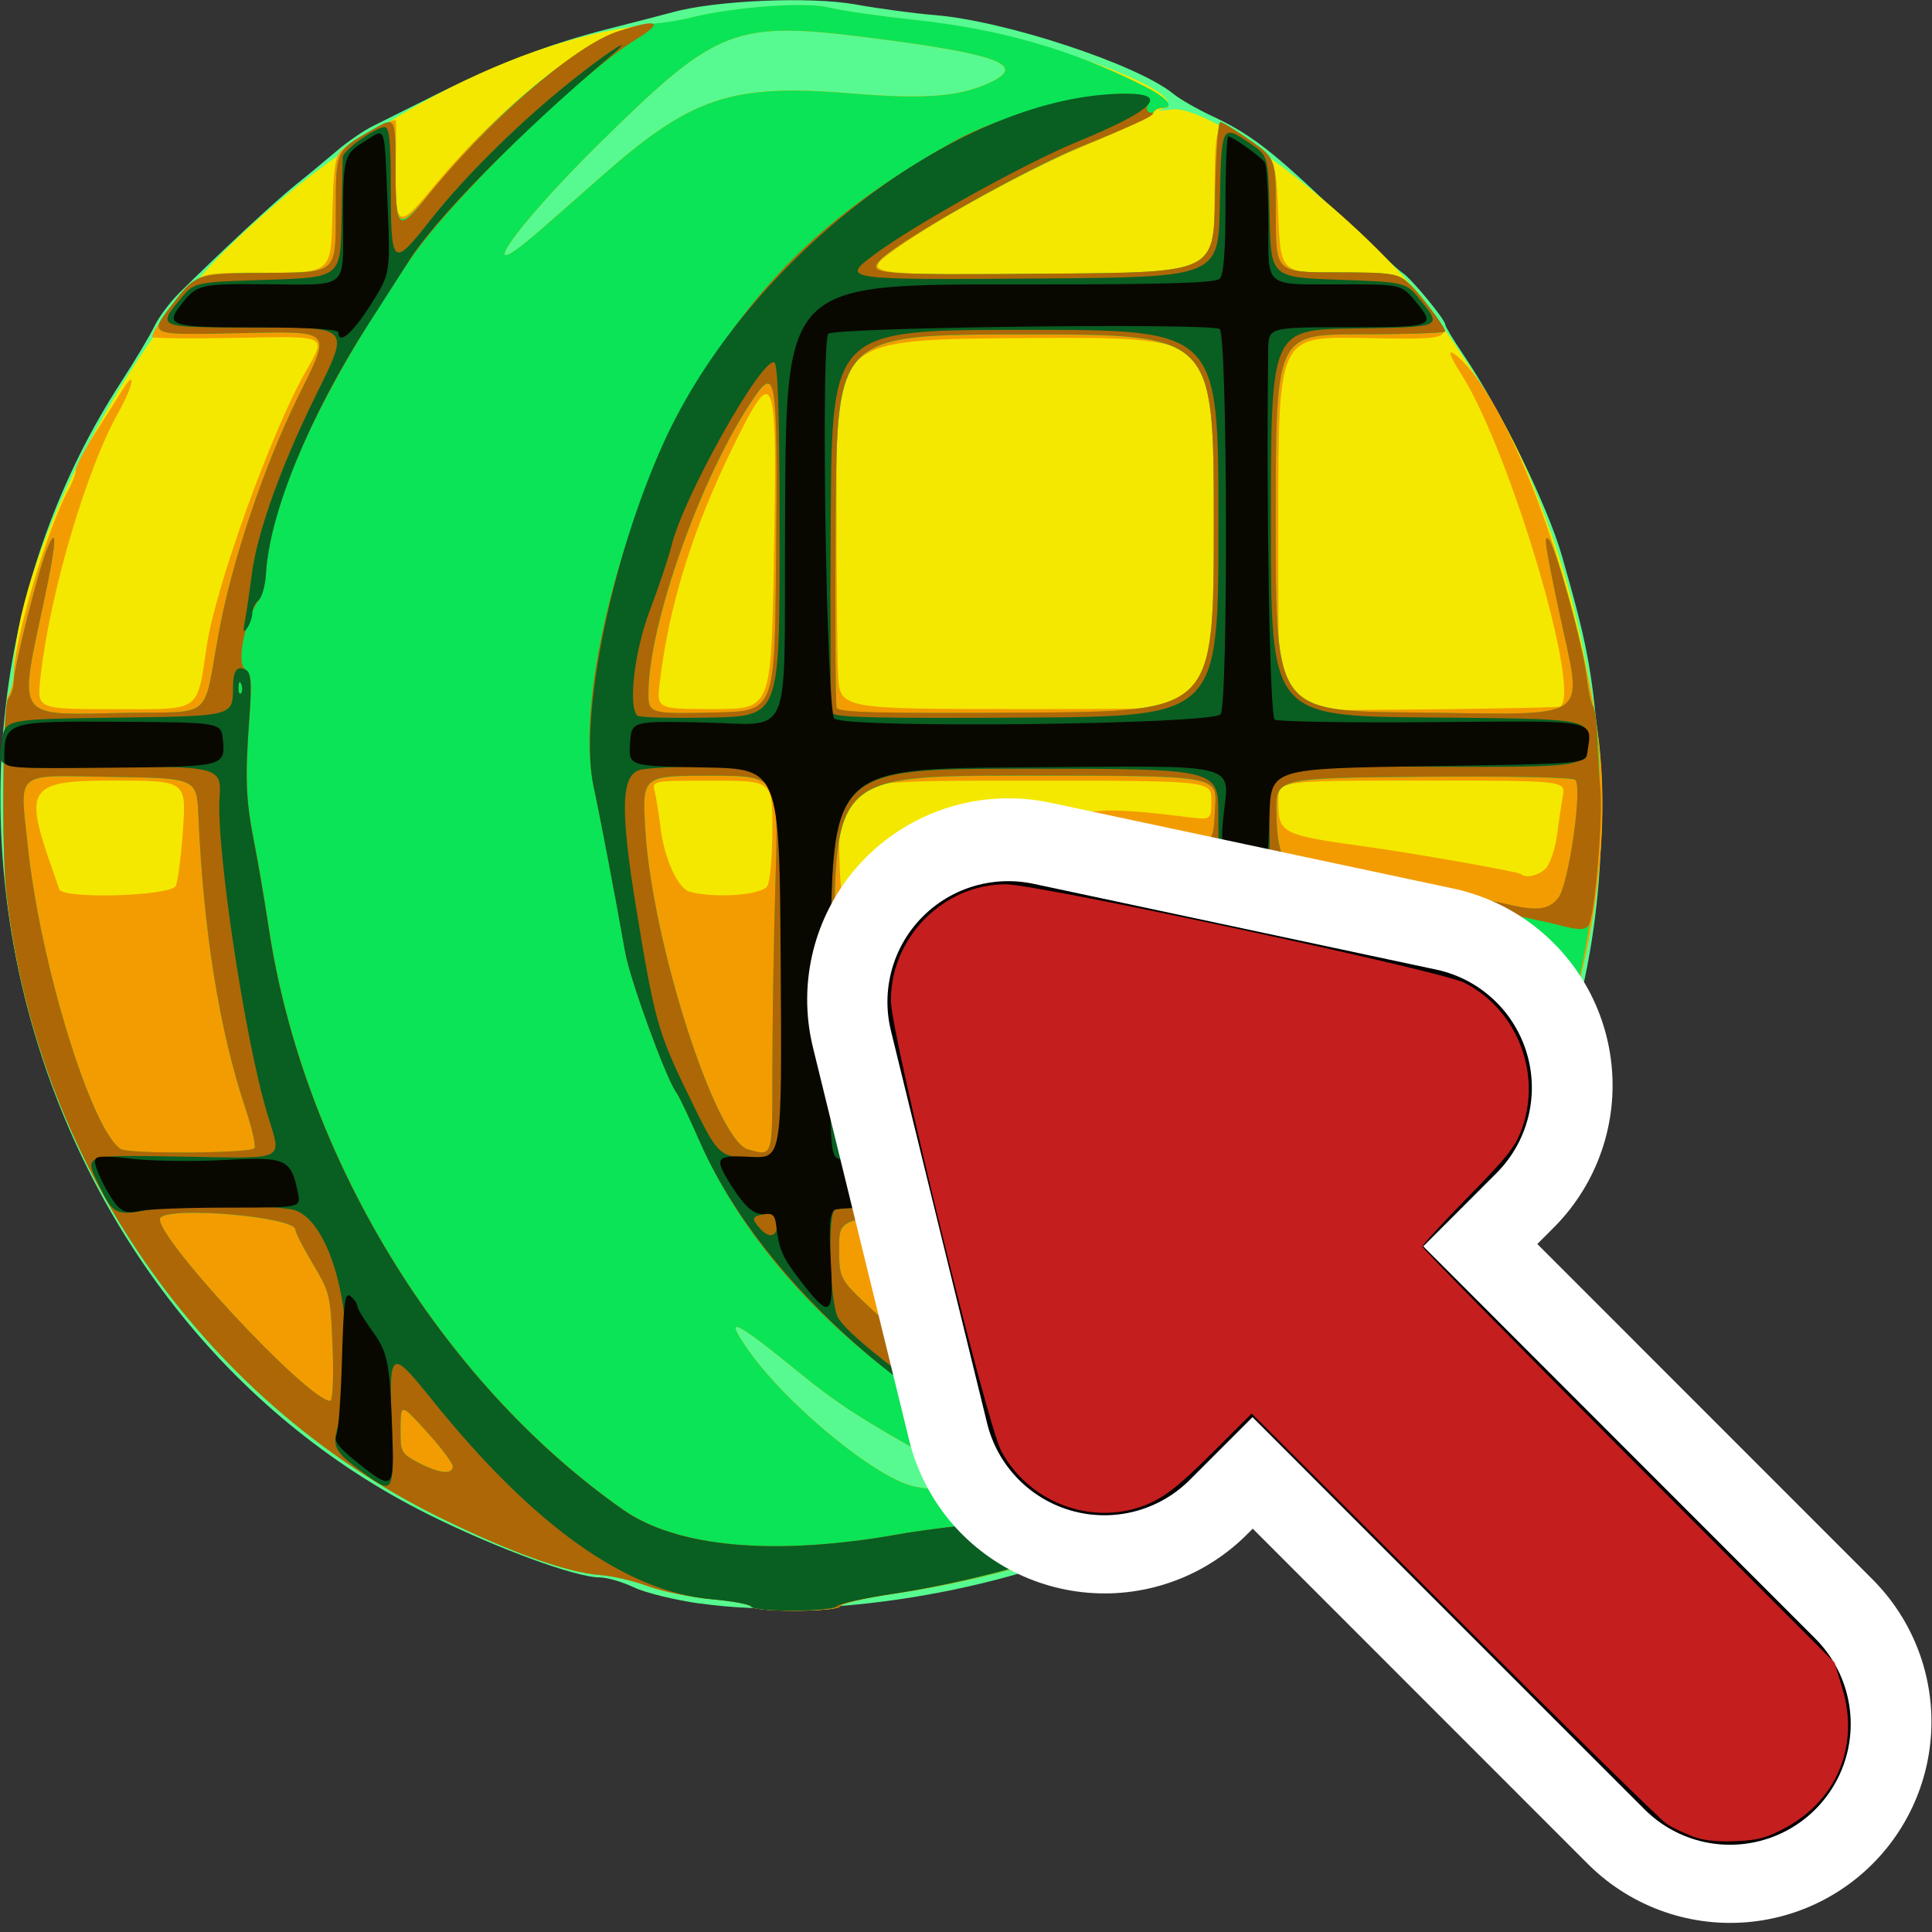 <?xml version="1.0" encoding="UTF-8" standalone="no"?>
<!-- Created with Inkscape (http://www.inkscape.org/) -->

<svg
   xmlns:dc="http://purl.org/dc/elements/1.1/"
   xmlns:cc="http://creativecommons.org/ns#"
   xmlns:rdf="http://www.w3.org/1999/02/22-rdf-syntax-ns#"
   xmlns:svg="http://www.w3.org/2000/svg"
   xmlns="http://www.w3.org/2000/svg"
   xmlns:sodipodi="http://sodipodi.sourceforge.net/DTD/sodipodi-0.dtd"
   xmlns:inkscape="http://www.inkscape.org/namespaces/inkscape"
   width="24"
   height="24"
   id="svg5692"
   version="1.1"
   inkscape:version="0.92.2 (5c3e80d, 2017-08-06)"
   sodipodi:docname="import_components.svg"
   inkscape:export-filename="/media/home1/robert/svn/graphics/trunk/toolbar-icons/32x32/layer-vector.png"
   inkscape:export-xdpi="90"
   inkscape:export-ydpi="90">
  <rect width="100%" height="100%" fill="#333333" stroke="none"/>
  <title
     id="title2829">GIS icon theme 0.2</title>
  <defs
     id="defs5694">
    <inkscape:perspective
       sodipodi:type="inkscape:persp3d"
       inkscape:vp_x="0 : 16 : 1"
       inkscape:vp_y="0 : 1000 : 0"
       inkscape:vp_z="32 : 16 : 1"
       inkscape:persp3d-origin="16 : 10.666667 : 1"
       id="perspective3486" />
    <inkscape:perspective
       id="perspective3496"
       inkscape:persp3d-origin="0.5 : 0.33333333 : 1"
       inkscape:vp_z="1 : 0.5 : 1"
       inkscape:vp_y="0 : 1000 : 0"
       inkscape:vp_x="0 : 0.5 : 1"
       sodipodi:type="inkscape:persp3d" />
    <inkscape:perspective
       id="perspective3600"
       inkscape:persp3d-origin="0.5 : 0.33333333 : 1"
       inkscape:vp_z="1 : 0.5 : 1"
       inkscape:vp_y="0 : 1000 : 0"
       inkscape:vp_x="0 : 0.5 : 1"
       sodipodi:type="inkscape:persp3d" />
    <inkscape:perspective
       id="perspective7871"
       inkscape:persp3d-origin="0.5 : 0.33333333 : 1"
       inkscape:vp_z="1 : 0.5 : 1"
       inkscape:vp_y="0 : 1000 : 0"
       inkscape:vp_x="0 : 0.5 : 1"
       sodipodi:type="inkscape:persp3d" />
    <inkscape:perspective
       id="perspective8710"
       inkscape:persp3d-origin="0.5 : 0.33333333 : 1"
       inkscape:vp_z="1 : 0.5 : 1"
       inkscape:vp_y="0 : 1000 : 0"
       inkscape:vp_x="0 : 0.5 : 1"
       sodipodi:type="inkscape:persp3d" />
    <inkscape:perspective
       id="perspective9811"
       inkscape:persp3d-origin="0.5 : 0.33333333 : 1"
       inkscape:vp_z="1 : 0.5 : 1"
       inkscape:vp_y="0 : 1000 : 0"
       inkscape:vp_x="0 : 0.5 : 1"
       sodipodi:type="inkscape:persp3d" />
    <inkscape:perspective
       id="perspective4762"
       inkscape:persp3d-origin="0.5 : 0.33333333 : 1"
       inkscape:vp_z="1 : 0.5 : 1"
       inkscape:vp_y="0 : 1000 : 0"
       inkscape:vp_x="0 : 0.5 : 1"
       sodipodi:type="inkscape:persp3d" />
    <linearGradient
       id="linearGradient2831">
      <stop
         id="stop2833"
         offset="0"
         style="stop-color:#264976;stop-opacity:1;" />
      <stop
         style="stop-color:#3f689d;stop-opacity:1;"
         offset="0.333"
         id="stop2855" />
      <stop
         id="stop2835"
         offset="1"
         style="stop-color:#5689ca;stop-opacity:0;" />
    </linearGradient>
    <linearGradient
       id="linearGradient2380">
      <stop
         id="stop2382"
         offset="0"
         style="stop-color:#8cb0d8;stop-opacity:1;" />
      <stop
         id="stop2384"
         offset="1"
         style="stop-color:#4580bf;stop-opacity:1;" />
    </linearGradient>
    <linearGradient
       id="linearGradient2682">
      <stop
         id="stop2684"
         offset="0"
         style="stop-color:#2b5b95;stop-opacity:1;" />
      <stop
         id="stop2686"
         offset="1"
         style="stop-color:#5c8fce;stop-opacity:0;" />
    </linearGradient>
    <linearGradient
       id="linearGradient2402">
      <stop
         id="stop2404"
         offset="0"
         style="stop-color:#4580bf;stop-opacity:1;" />
      <stop
         id="stop2406"
         offset="1"
         style="stop-color:#376da5;stop-opacity:1;" />
    </linearGradient>
  </defs>
  <sodipodi:namedview
     id="base"
     pagecolor="#ffffff"
     bordercolor="#666666"
     borderopacity="1.0"
     inkscape:pageopacity="0.0"
     inkscape:pageshadow="2"
     inkscape:zoom="22.627417"
     inkscape:cx="2.1832511"
     inkscape:cy="8.0988631"
     inkscape:current-layer="layer2"
     showgrid="false"
     inkscape:grid-bbox="true"
     inkscape:document-units="px"
     borderlayer="false"
     inkscape:window-width="1920"
     inkscape:window-height="1147"
     inkscape:window-x="1432"
     inkscape:window-y="858"
     inkscape:window-maximized="1"
     inkscape:snap-global="false"
     showguides="false"
     inkscape:guide-bbox="true"
     inkscape:snap-object-midpoints="true"
     inkscape:snap-grids="false"
     inkscape:snap-others="false">
    <inkscape:grid
       type="xygrid"
       id="grid5700"
       empspacing="5"
       visible="true"
       enabled="true"
       snapvisiblegridlinesonly="true"
       dotted="true"
       originx="2.5"
       originy="2.5"
       spacingx="1"
       spacingy="1" />
  </sodipodi:namedview>
  <g
     inkscape:groupmode="layer"
     id="layer2"
     inkscape:label="Layer"
     style="display:inline"
     transform="translate(0,-8)">
    <g
       id="g4262"
       transform="matrix(1.149,0,0,1.149,-10.382,1.938)">
      <path
         style="fill:#56fa90"
         d="m 16.604,22.613 c -0.275,-0.039 -0.598,-0.118 -0.719,-0.177 -0.121,-0.058 -0.287,-0.106 -0.368,-0.106 -0.256,0 -1.116,-0.316 -1.842,-0.677 -4.399,-2.186 -6.01,-8.117 -3.328,-12.25 0.149,-0.23 0.31,-0.499 0.357,-0.598 0.047,-0.099 0.171,-0.265 0.277,-0.369 0.444,-0.44 1.033,-0.987 1.249,-1.16 0.128,-0.102 0.328,-0.268 0.446,-0.368 0.117,-0.1 0.292,-0.22 0.387,-0.267 0.095,-0.047 0.394,-0.196 0.663,-0.331 0.676,-0.338 1.274,-0.568 1.883,-0.721 0.284,-0.072 0.597,-0.153 0.696,-0.18 0.463,-0.129 1.483,-0.173 1.975,-0.086 0.261,0.047 0.649,0.099 0.862,0.116 0.757,0.061 2.187,0.532 2.579,0.851 0.071,0.058 0.254,0.163 0.407,0.235 0.429,0.2 0.666,0.383 1.355,1.043 0.35,0.336 0.672,0.632 0.716,0.658 0.091,0.055 0.462,0.505 0.462,0.559 0,0.02 0.089,0.168 0.199,0.33 0.402,0.594 0.906,1.625 1.064,2.176 0.267,0.928 0.322,1.218 0.391,2.029 0.249,2.949 -0.895,5.543 -3.316,7.521 -0.446,0.364 -1.093,0.764 -1.277,0.789 -0.043,0.006 -0.298,0.116 -0.567,0.246 -1.273,0.611 -3.21,0.925 -4.548,0.736 z"
         id="path4248"
         inkscape:connector-curvature="0" />
      <path
         style="fill:#f4e801"
         d="m 17.159,22.646 c -0.015,-0.025 -0.208,-0.061 -0.429,-0.08 -0.22,-0.02 -0.529,-0.083 -0.685,-0.14 -0.156,-0.058 -0.39,-0.113 -0.521,-0.122 -0.358,-0.026 -0.977,-0.248 -1.74,-0.625 -2.577,-1.273 -4.364,-3.858 -4.682,-6.776 -0.051,-0.464 -0.034,-1.994 0.022,-2.099 0.033,-0.062 0.06,-0.172 0.06,-0.245 0,-1.162 1.136,-3.436 2.287,-4.577 1.369,-1.358 3.189,-2.317 4.634,-2.444 0.104,-0.009 0.278,-0.039 0.387,-0.067 0.458,-0.116 1.25,-0.176 1.5,-0.113 0.134,0.034 0.545,0.093 0.915,0.133 1.276,0.136 3.182,0.829 2.67,0.97 -0.05,0.014 0.006,0.013 0.124,-0.002 0.478,-0.06 2.238,1.33 2.888,2.28 0.593,0.867 0.809,1.248 1.045,1.844 0.328,0.827 0.492,1.446 0.656,2.489 0.352,2.228 -0.702,5.229 -2.455,6.993 -0.733,0.738 -1.949,1.599 -2.149,1.522 -0.041,-0.016 -0.196,0.039 -0.343,0.122 -0.639,0.359 -1.563,0.636 -2.678,0.803 -0.292,0.044 -0.538,0.102 -0.548,0.129 -0.021,0.062 -0.921,0.067 -0.959,0.005 z m 2.168,-1.323 c 0.126,-0.04 0.018,-0.142 -0.41,-0.386 -0.624,-0.355 -0.852,-0.506 -1.23,-0.813 -0.722,-0.588 -0.83,-0.637 -0.568,-0.261 0.418,0.601 1.41,1.414 1.815,1.487 0.175,0.032 0.219,0.029 0.393,-0.026 z m 5.861,-5.444 c 0.252,-0.311 0.109,-0.385 -1.173,-0.611 -0.511,-0.09 -1.235,-0.224 -1.61,-0.297 -0.745,-0.146 -0.84,-0.139 -0.84,0.061 0,0.39 0.202,0.476 1.702,0.722 0.801,0.132 1.367,0.239 1.393,0.266 0.064,0.064 0.444,-0.037 0.528,-0.141 z M 14.868,7.771 c 0.171,-0.149 0.464,-0.406 0.651,-0.572 0.996,-0.88 1.416,-1.02 2.731,-0.912 0.809,0.067 1.197,0.032 1.526,-0.137 0.342,-0.175 0.014,-0.293 -1.278,-0.459 C 16.972,5.495 16.806,5.558 15.527,6.815 14.588,7.739 14.107,8.436 14.868,7.771 Z"
         id="path4246"
         inkscape:connector-curvature="0" />
      <path
         style="fill:#f39c01"
         d="m 17.159,22.646 c -0.015,-0.025 -0.208,-0.061 -0.429,-0.08 -0.22,-0.02 -0.529,-0.083 -0.685,-0.14 -0.156,-0.058 -0.39,-0.113 -0.521,-0.122 -0.358,-0.026 -0.977,-0.248 -1.74,-0.625 -2.577,-1.273 -4.364,-3.858 -4.682,-6.776 -0.051,-0.464 -0.034,-1.994 0.022,-2.099 0.033,-0.062 0.06,-0.17 0.06,-0.24 0,-0.354 0.368,-1.591 0.595,-2.001 0.042,-0.075 0.076,-0.168 0.076,-0.207 0,-0.038 0.096,-0.221 0.214,-0.405 0.118,-0.184 0.247,-0.389 0.288,-0.455 0.155,-0.253 0.122,-0.05 -0.039,0.234 -0.351,0.623 -0.753,1.993 -0.847,2.891 -0.034,0.322 -0.034,0.322 0.815,0.322 0.938,0 0.874,0.046 0.987,-0.696 0.098,-0.643 0.697,-2.302 1.063,-2.946 0.231,-0.408 0.265,-0.391 -0.753,-0.372 -0.496,0.009 -0.903,0.005 -0.902,-0.009 6.22e-4,-0.066 0.215,-0.367 0.372,-0.523 0.174,-0.173 0.174,-0.173 0.868,-0.173 0.694,0 0.694,0 0.708,-0.625 0.012,-0.515 0.03,-0.639 0.103,-0.702 0.15,-0.13 0.578,-0.361 0.584,-0.315 0.003,0.024 0.002,0.252 -0.001,0.508 -0.009,0.651 0.023,0.67 0.388,0.229 0.834,-1.008 1.804,-1.733 2.384,-1.781 0.122,-0.01 0.308,-0.04 0.413,-0.067 0.452,-0.115 1.245,-0.174 1.493,-0.111 0.134,0.034 0.545,0.093 0.915,0.133 0.947,0.101 1.721,0.324 2.506,0.722 0.248,0.125 0.33,0.231 0.182,0.231 -0.04,0 -0.081,0.024 -0.09,0.052 -0.01,0.029 -0.342,0.187 -0.739,0.351 -0.654,0.271 -1.685,0.842 -2.136,1.183 -0.272,0.207 -0.141,0.222 1.794,0.207 1.735,-0.014 1.735,-0.014 1.741,-0.811 0.008,-0.905 0.003,-0.898 0.383,-0.633 0.281,0.196 0.281,0.196 0.307,0.813 0.026,0.617 0.026,0.617 0.652,0.617 0.696,0 0.713,0.007 1.006,0.407 0.234,0.319 0.242,0.316 -0.755,0.298 -0.903,-0.016 -0.903,-0.016 -0.903,1.999 0,2.015 0,2.015 0.193,2.021 0.395,0.012 2.825,-0.017 2.854,-0.035 0.237,-0.144 -0.539,-2.754 -1.067,-3.591 -0.141,-0.223 -0.157,-0.289 -0.047,-0.198 0.537,0.446 1.243,2.3 1.504,3.947 0.352,2.228 -0.702,5.229 -2.455,6.993 -0.733,0.738 -1.949,1.599 -2.149,1.522 -0.041,-0.016 -0.196,0.039 -0.343,0.122 -0.639,0.359 -1.563,0.636 -2.678,0.803 -0.292,0.044 -0.538,0.102 -0.548,0.129 -0.021,0.062 -0.921,0.067 -0.959,0.005 z m 2.168,-1.323 c 0.126,-0.04 0.018,-0.142 -0.41,-0.386 -0.624,-0.355 -0.852,-0.506 -1.23,-0.813 -0.722,-0.588 -0.83,-0.637 -0.568,-0.261 0.418,0.601 1.41,1.414 1.815,1.487 0.175,0.032 0.219,0.029 0.393,-0.026 z m 5.861,-5.444 c 0.252,-0.311 0.109,-0.385 -1.173,-0.611 -0.511,-0.09 -1.235,-0.224 -1.61,-0.297 -0.745,-0.146 -0.84,-0.139 -0.84,0.061 0,0.39 0.202,0.476 1.702,0.722 0.801,0.132 1.367,0.239 1.393,0.266 0.064,0.064 0.444,-0.037 0.528,-0.141 z m -14.253,-1.024 c 0.023,-0.045 0.059,-0.32 0.079,-0.611 0.036,-0.529 0.036,-0.529 -0.775,-0.529 -0.877,0 -0.94,0.083 -0.666,0.877 0.044,0.128 0.091,0.262 0.104,0.299 0.037,0.108 1.201,0.074 1.259,-0.037 z m 6.398,-0.001 c 0.029,-0.055 0.053,-0.333 0.053,-0.619 0,-0.519 0,-0.519 -0.65,-0.519 -0.648,0 -0.65,3.1e-4 -0.622,0.116 0.016,0.064 0.045,0.244 0.064,0.4 0.042,0.335 0.189,0.653 0.317,0.686 0.279,0.073 0.785,0.034 0.837,-0.064 z m 2.941,-0.016 c 0.027,-0.064 0.072,-0.21 0.101,-0.325 0.123,-0.489 0.344,-0.55 1.486,-0.405 0.271,0.034 0.271,0.034 0.271,-0.179 0,-0.213 0,-0.213 -2.012,-0.213 -2.012,0 -2.012,0 -2.012,0.585 0,0.322 0.015,0.6 0.034,0.619 0.11,0.11 2.083,0.034 2.131,-0.082 z m 5.48,-0.181 c 0.043,-0.05 0.095,-0.206 0.114,-0.348 0.019,-0.142 0.048,-0.333 0.064,-0.426 0.029,-0.168 0.029,-0.168 -1.524,-0.168 -1.553,0 -1.553,0 -1.552,0.219 0.001,0.356 0.023,0.367 0.979,0.5 0.501,0.069 1.622,0.268 1.646,0.292 0.052,0.051 0.201,0.013 0.274,-0.069 z m -8.353,-3.275 c 0.042,-2.139 0.017,-2.21 -0.446,-1.264 -0.431,0.88 -0.69,1.715 -0.786,2.536 -0.034,0.288 -0.034,0.288 0.584,0.288 0.618,0 0.618,0 0.649,-1.56 z m 4.749,1.212 c 0.018,-0.191 0.033,-1.097 0.033,-2.012 3.67e-4,-1.664 3.67e-4,-1.664 -2.05,-1.651 -2.05,0.013 -2.05,0.013 -2.053,1.638 -0.001,0.894 0.006,1.793 0.017,1.999 0.019,0.374 0.019,0.374 2.019,0.374 2,0 2,0 2.033,-0.348 z M 14.868,7.771 c 0.171,-0.149 0.464,-0.406 0.651,-0.572 0.996,-0.88 1.416,-1.02 2.731,-0.912 0.809,0.067 1.197,0.032 1.526,-0.137 0.342,-0.175 0.014,-0.293 -1.278,-0.459 C 16.972,5.495 16.806,5.558 15.527,6.815 14.588,7.739 14.107,8.436 14.868,7.771 Z"
         id="path4244"
         inkscape:connector-curvature="0" />
      <path
         style="fill:#0be456"
         d="m 17.159,22.646 c -0.015,-0.025 -0.208,-0.061 -0.429,-0.08 -0.22,-0.02 -0.529,-0.083 -0.685,-0.14 -0.156,-0.058 -0.39,-0.113 -0.521,-0.122 -0.358,-0.026 -0.977,-0.248 -1.74,-0.625 -2.577,-1.273 -4.364,-3.858 -4.682,-6.776 -0.051,-0.472 -0.035,-2.018 0.022,-2.076 0.033,-0.033 0.06,-0.119 0.061,-0.191 0.001,-0.145 0.261,-1.178 0.355,-1.415 0.115,-0.288 0.108,-0.093 -0.015,0.489 -0.293,1.378 -0.35,1.295 0.87,1.273 0.958,-0.017 0.83,0.093 1.006,-0.866 0.141,-0.77 0.486,-1.797 0.858,-2.553 0.365,-0.742 0.401,-0.707 -0.689,-0.685 -0.943,0.019 -0.933,0.024 -0.654,-0.335 0.243,-0.312 0.247,-0.313 1.054,-0.318 0.696,-0.004 0.696,-0.004 0.696,-0.634 0,-0.702 -0.009,-0.682 0.4,-0.916 0.245,-0.14 0.245,-0.14 0.246,0.393 0.001,0.72 0.015,0.727 0.427,0.232 0.88,-1.057 1.758,-1.718 2.348,-1.767 0.122,-0.01 0.308,-0.04 0.413,-0.067 0.452,-0.115 1.245,-0.174 1.493,-0.111 0.134,0.034 0.545,0.093 0.915,0.133 0.947,0.101 1.721,0.324 2.506,0.722 0.248,0.125 0.33,0.231 0.182,0.231 -0.04,0 -0.081,0.024 -0.091,0.053 -0.01,0.029 -0.33,0.181 -0.712,0.337 -0.671,0.274 -2.056,1.052 -2.245,1.26 -0.137,0.151 -0.033,0.159 1.883,0.143 1.728,-0.014 1.728,-0.014 1.742,-0.827 0.008,-0.447 0.033,-0.812 0.056,-0.812 0.023,0 0.167,0.088 0.321,0.196 0.28,0.196 0.28,0.196 0.28,0.812 0,0.617 0,0.617 0.652,0.617 0.579,0 0.665,0.012 0.768,0.103 0.124,0.11 0.411,0.485 0.411,0.536 4e-6,0.017 -0.412,0.031 -0.916,0.031 -0.916,0 -0.916,0 -0.916,2.037 0,2.037 0,2.037 1.496,2.052 1.983,0.019 1.825,0.133 1.561,-1.123 -0.148,-0.702 -0.163,-0.808 -0.104,-0.748 0.072,0.075 0.366,1.137 0.406,1.47 0.019,0.156 0.051,0.307 0.072,0.335 0.021,0.028 0.046,0.214 0.056,0.413 0.15,3.02 -1.07,5.748 -3.363,7.52 -0.529,0.409 -1.162,0.777 -1.266,0.738 -0.041,-0.016 -0.196,0.039 -0.343,0.122 -0.639,0.359 -1.563,0.636 -2.678,0.803 -0.292,0.044 -0.538,0.102 -0.548,0.129 -0.021,0.062 -0.921,0.067 -0.959,0.005 z m 2.168,-1.323 c 0.126,-0.04 0.018,-0.142 -0.41,-0.386 -0.624,-0.355 -0.852,-0.506 -1.23,-0.813 -0.722,-0.588 -0.83,-0.637 -0.568,-0.261 0.418,0.601 1.41,1.414 1.815,1.487 0.175,0.032 0.219,0.029 0.393,-0.026 z m -5.396,-0.193 c -5.1e-5,-0.035 -0.127,-0.204 -0.281,-0.374 -0.281,-0.309 -0.281,-0.309 -0.284,-0.04 -0.002,0.26 0.005,0.273 0.191,0.372 0.223,0.118 0.374,0.135 0.374,0.042 z m 8.034,-0.141 c 0.168,-0.102 0.168,-0.102 0.168,-1.341 0,-1.239 0,-1.239 -2.012,-1.239 -2.012,0 -2.012,0 -2.012,0.347 0,0.347 0,0.347 0.348,0.673 1.106,1.036 2.991,1.874 3.508,1.559 z m -9.334,-1.148 c -0.021,-0.56 -0.028,-0.591 -0.212,-0.898 -0.105,-0.175 -0.19,-0.342 -0.19,-0.372 0,-0.136 -1.333,-0.255 -1.458,-0.13 -0.127,0.127 1.591,1.981 1.835,1.981 0.027,0 0.038,-0.249 0.026,-0.58 z m 10.884,-0.026 c 0.565,-0.568 1.12,-1.269 1.07,-1.351 -0.021,-0.035 -0.341,-0.055 -0.882,-0.055 -0.848,0 -0.848,0 -0.848,0.954 0,1.157 -0.025,1.14 0.66,0.451 z M 11.788,17.691 c 0.016,-0.026 -0.029,-0.222 -0.1,-0.435 -0.279,-0.832 -0.453,-1.914 -0.507,-3.153 -0.018,-0.413 -0.018,-0.413 -0.93,-0.427 -1.081,-0.017 -1.001,-0.083 -0.914,0.754 0.131,1.256 0.685,3.061 1.003,3.269 0.085,0.056 1.413,0.048 1.448,-0.009 z m 5.599,-0.868 c 5.2e-5,-0.504 0.015,-1.42 0.034,-2.037 0.034,-1.122 0.034,-1.122 -0.704,-1.122 -0.738,0 -0.738,0 -0.704,0.58 0.072,1.217 0.763,3.367 1.112,3.461 0.271,0.073 0.262,0.104 0.262,-0.882 z m 4.771,0.555 c 0,-0.334 0,-0.334 -0.645,-0.53 -0.876,-0.265 -0.825,-0.175 -0.825,-1.461 0,-1.174 0.011,-1.208 0.381,-1.137 1.146,0.218 1.075,0.234 1.105,-0.252 0.021,-0.335 0.021,-0.335 -2.048,-0.335 -2.069,0 -2.069,0 -2.069,1.956 0,1.076 0.014,1.993 0.032,2.038 0.028,0.074 0.243,0.081 2.05,0.069 2.019,-0.013 2.019,-0.013 2.019,-0.348 z m 2.042,0.283 c 0.005,-0.074 -0.07,-0.102 -0.682,-0.252 -0.699,-0.171 -0.663,-0.177 -0.663,0.099 0,0.234 0,0.234 0.671,0.219 0.4,-0.009 0.672,-0.035 0.675,-0.066 z m 0.988,-1.782 c 0.252,-0.311 0.109,-0.385 -1.173,-0.611 -0.511,-0.09 -1.235,-0.224 -1.61,-0.297 -0.745,-0.146 -0.84,-0.139 -0.84,0.061 0,0.39 0.202,0.476 1.702,0.722 0.801,0.132 1.367,0.239 1.393,0.266 0.064,0.064 0.444,-0.037 0.528,-0.141 z m 0.696,-0.894 c 0.112,-0.143 0.264,-1.196 0.184,-1.276 -0.028,-0.028 -0.719,-0.042 -1.643,-0.034 -1.596,0.014 -1.596,0.014 -1.589,0.379 0.008,0.454 0.073,0.589 0.282,0.589 0.086,0 0.253,0.022 0.372,0.05 0.119,0.027 0.541,0.11 0.938,0.183 0.397,0.073 0.803,0.153 0.903,0.177 0.321,0.078 0.451,0.062 0.553,-0.068 z m -8.457,-3.648 c 0.017,-2.074 0.007,-2.137 -0.288,-1.685 -0.546,0.838 -1.088,2.383 -1.092,3.113 -0.001,0.229 0.008,0.232 0.718,0.216 0.648,-0.014 0.648,-0.014 0.661,-1.645 z m 4.732,-0.407 c 0,-2.037 0,-2.037 -2.037,-2.037 -2.037,0 -2.037,0 -2.051,1.986 -0.007,1.092 -0.002,2.015 0.011,2.051 0.02,0.051 0.456,0.062 2.051,0.052 2.026,-0.013 2.026,-0.013 2.026,-2.051 z m -7.29,-3.159 c 0.171,-0.149 0.464,-0.406 0.651,-0.572 0.996,-0.88 1.416,-1.02 2.731,-0.912 0.809,0.067 1.197,0.032 1.526,-0.137 0.342,-0.175 0.014,-0.293 -1.278,-0.459 C 16.972,5.495 16.806,5.558 15.527,6.815 14.588,7.739 14.107,8.436 14.868,7.771 Z"
         id="path4242"
         inkscape:connector-curvature="0" />
      <path
         style="fill:#ad6707"
         d="m 17.159,22.646 c -0.015,-0.025 -0.208,-0.061 -0.429,-0.08 -0.22,-0.02 -0.529,-0.083 -0.685,-0.14 -0.156,-0.058 -0.39,-0.113 -0.521,-0.122 -0.358,-0.026 -0.977,-0.248 -1.74,-0.625 -2.577,-1.273 -4.364,-3.858 -4.682,-6.776 -0.051,-0.472 -0.035,-2.018 0.022,-2.076 0.033,-0.033 0.06,-0.119 0.061,-0.191 0.001,-0.145 0.261,-1.178 0.355,-1.415 0.115,-0.288 0.108,-0.093 -0.015,0.489 -0.293,1.378 -0.35,1.295 0.87,1.273 0.958,-0.017 0.83,0.093 1.006,-0.866 0.141,-0.77 0.486,-1.797 0.858,-2.553 0.365,-0.742 0.401,-0.707 -0.689,-0.685 -0.943,0.019 -0.933,0.024 -0.654,-0.335 0.243,-0.312 0.247,-0.313 1.054,-0.318 0.696,-0.004 0.696,-0.004 0.696,-0.634 0,-0.702 -0.009,-0.682 0.4,-0.916 0.245,-0.14 0.245,-0.14 0.246,0.393 10e-4,0.704 0.024,0.727 0.336,0.338 0.652,-0.813 1.597,-1.635 2.056,-1.788 0.443,-0.147 0.527,-0.113 0.208,0.083 -0.596,0.367 -1.996,1.728 -2.431,2.365 -0.976,1.428 -1.52,2.608 -1.569,3.404 -0.007,0.113 -0.039,0.241 -0.072,0.284 -0.147,0.191 -0.251,0.683 -0.159,0.75 0.075,0.055 0.082,0.127 0.051,0.546 -0.047,0.639 -0.038,0.872 0.054,1.334 0.042,0.213 0.113,0.631 0.158,0.928 0.372,2.461 1.858,4.9 3.829,6.284 0.583,0.41 1.645,0.504 2.981,0.266 0.541,-0.097 1.727,-0.204 2.263,-0.205 0.844,-0.002 -0.917,0.64 -2.335,0.85 -0.301,0.045 -0.555,0.104 -0.565,0.131 -0.021,0.062 -0.921,0.067 -0.959,0.005 z m -3.228,-1.516 c -5.1e-5,-0.035 -0.127,-0.204 -0.281,-0.374 -0.281,-0.309 -0.281,-0.309 -0.284,-0.04 -0.002,0.26 0.005,0.273 0.191,0.372 0.223,0.118 0.374,0.135 0.374,0.042 z m -1.3,-1.29 c -0.021,-0.56 -0.028,-0.591 -0.212,-0.898 -0.105,-0.175 -0.19,-0.342 -0.19,-0.372 0,-0.136 -1.333,-0.255 -1.458,-0.13 -0.127,0.127 1.591,1.981 1.835,1.981 0.027,0 0.038,-0.249 0.026,-0.58 z m -0.843,-2.15 c 0.016,-0.026 -0.029,-0.222 -0.1,-0.435 -0.279,-0.832 -0.453,-1.914 -0.507,-3.153 -0.018,-0.413 -0.018,-0.413 -0.93,-0.427 -1.081,-0.017 -1.001,-0.083 -0.914,0.754 0.131,1.256 0.685,3.061 1.003,3.269 0.085,0.056 1.413,0.048 1.448,-0.009 z m -0.143,-5.017 c -0.016,-0.041 -0.029,-0.029 -0.031,0.031 -0.002,0.054 0.01,0.085 0.027,0.068 0.017,-0.017 0.019,-0.062 0.004,-0.099 z m 9.661,8.807 c -2.112,-0.648 -3.954,-2.159 -4.702,-3.857 -0.116,-0.264 -0.23,-0.504 -0.254,-0.534 -0.106,-0.135 -0.501,-1.216 -0.555,-1.519 -0.118,-0.662 -0.263,-1.425 -0.342,-1.794 -0.212,-0.993 0.356,-3.144 1.173,-4.447 0.697,-1.11 1.432,-1.794 2.703,-2.514 0.741,-0.42 2.229,-0.7 2.113,-0.398 -0.016,0.041 -5.77e-4,0.076 0.034,0.077 0.104,0.003 -0.102,0.103 -0.751,0.365 -0.6,0.242 -1.998,1.034 -2.178,1.232 -0.137,0.151 -0.033,0.159 1.883,0.143 1.728,-0.014 1.728,-0.014 1.742,-0.827 0.008,-0.447 0.033,-0.812 0.056,-0.812 0.023,0 0.167,0.088 0.321,0.196 0.28,0.196 0.28,0.196 0.28,0.812 0,0.617 0,0.617 0.652,0.617 0.579,0 0.665,0.012 0.768,0.103 0.124,0.11 0.411,0.485 0.411,0.536 4e-6,0.017 -0.412,0.031 -0.916,0.031 -0.916,0 -0.916,0 -0.916,2.037 0,2.037 0,2.037 1.496,2.052 1.983,0.019 1.825,0.133 1.561,-1.123 -0.148,-0.702 -0.163,-0.808 -0.104,-0.748 0.072,0.075 0.366,1.137 0.406,1.47 0.019,0.156 0.051,0.307 0.072,0.335 0.021,0.028 0.041,0.183 0.046,0.343 0.004,0.16 0.019,0.399 0.032,0.529 0.033,0.323 -0.06,1.417 -0.127,1.497 -0.043,0.052 -0.107,0.051 -0.325,-0.006 -0.428,-0.112 -2.621,-0.515 -3.159,-0.58 -0.199,-0.024 -0.419,-0.068 -0.49,-0.098 -0.291,-0.122 -1.347,-0.275 -1.429,-0.207 -0.111,0.092 -0.058,0.589 0.077,0.714 0.054,0.05 0.136,0.229 0.184,0.397 0.152,0.541 0.247,0.589 2.304,1.156 0.561,0.155 0.819,0.254 1.032,0.397 0.541,0.364 0.613,0.331 1.008,-0.461 0.698,-1.401 0.872,-0.934 0.255,0.683 -0.509,1.333 -1.491,2.625 -2.712,3.568 -0.416,0.321 -1.128,0.763 -1.218,0.755 -0.022,-0.002 -0.215,-0.057 -0.428,-0.122 z m 0.658,-0.493 c 0.168,-0.102 0.168,-0.102 0.168,-1.341 0,-1.239 0,-1.239 -2.012,-1.239 -2.012,0 -2.012,0 -2.012,0.347 0,0.347 0,0.347 0.348,0.673 1.106,1.036 2.991,1.874 3.508,1.559 z m 1.55,-1.174 c 0.565,-0.568 1.12,-1.269 1.07,-1.351 -0.021,-0.035 -0.341,-0.055 -0.882,-0.055 -0.848,0 -0.848,0 -0.848,0.954 0,1.157 -0.025,1.14 0.66,0.451 z m -6.128,-2.992 c 5.2e-5,-0.504 0.015,-1.42 0.034,-2.037 0.034,-1.122 0.034,-1.122 -0.704,-1.122 -0.738,0 -0.738,0 -0.704,0.58 0.072,1.217 0.763,3.367 1.112,3.461 0.271,0.073 0.262,0.104 0.262,-0.882 z m 4.771,0.555 c 0,-0.334 0,-0.334 -0.645,-0.53 -0.876,-0.265 -0.825,-0.175 -0.825,-1.461 0,-1.174 0.011,-1.208 0.381,-1.137 1.146,0.218 1.075,0.234 1.105,-0.252 0.021,-0.335 0.021,-0.335 -2.048,-0.335 -2.069,0 -2.069,0 -2.069,1.956 0,1.076 0.014,1.993 0.032,2.038 0.028,0.074 0.243,0.081 2.05,0.069 2.019,-0.013 2.019,-0.013 2.019,-0.348 z m 2.042,0.283 c 0.005,-0.074 -0.07,-0.102 -0.682,-0.252 -0.699,-0.171 -0.663,-0.177 -0.663,0.099 0,0.234 0,0.234 0.671,0.219 0.4,-0.009 0.672,-0.035 0.675,-0.066 z m 1.684,-2.676 c 0.112,-0.143 0.264,-1.196 0.184,-1.276 -0.028,-0.028 -0.719,-0.042 -1.643,-0.034 -1.596,0.014 -1.596,0.014 -1.589,0.379 0.008,0.454 0.073,0.589 0.282,0.589 0.086,0 0.253,0.022 0.372,0.05 0.119,0.027 0.541,0.11 0.938,0.183 0.397,0.073 0.803,0.153 0.903,0.177 0.321,0.078 0.451,0.062 0.553,-0.068 z m -8.457,-3.648 c 0.017,-2.074 0.007,-2.137 -0.288,-1.685 -0.546,0.838 -1.088,2.383 -1.092,3.113 -0.001,0.229 0.008,0.232 0.718,0.216 0.648,-0.014 0.648,-0.014 0.661,-1.645 z m 4.732,-0.407 c 0,-2.037 0,-2.037 -2.037,-2.037 -2.037,0 -2.037,0 -2.051,1.986 -0.007,1.092 -0.002,2.015 0.011,2.051 0.02,0.051 0.456,0.062 2.051,0.052 2.026,-0.013 2.026,-0.013 2.026,-2.051 z"
         id="path4240"
         inkscape:connector-curvature="0" />
      <path
         style="fill:#095e22"
         d="m 17.159,22.646 c -0.015,-0.025 -0.208,-0.061 -0.429,-0.08 -0.928,-0.082 -1.935,-0.801 -3.027,-2.161 -0.445,-0.554 -0.462,-0.543 -0.433,0.282 0.027,0.743 0.022,0.751 -0.3,0.517 -0.317,-0.23 -0.345,-0.281 -0.282,-0.508 0.259,-0.934 -0.033,-2.275 -0.512,-2.347 -0.353,-0.053 -1.243,-0.049 -1.54,0.008 -0.338,0.064 -0.378,0.046 -0.514,-0.234 -0.183,-0.376 -0.226,-0.36 0.893,-0.342 1.147,0.018 1.068,0.059 0.909,-0.469 -0.242,-0.803 -0.554,-2.88 -0.514,-3.422 0.024,-0.324 -0.025,-0.335 -1.308,-0.319 -1.146,0.015 -1.093,0.029 -1.046,-0.286 0.035,-0.234 0.035,-0.234 1.218,-0.25 1.298,-0.017 1.28,-0.012 1.281,-0.335 8.64e-4,-0.18 0.048,-0.237 0.147,-0.176 0.048,0.03 0.055,0.162 0.028,0.525 -0.047,0.642 -0.038,0.874 0.053,1.337 0.042,0.213 0.113,0.631 0.158,0.928 0.372,2.461 1.858,4.9 3.829,6.284 0.583,0.41 1.645,0.504 2.981,0.266 0.541,-0.097 1.727,-0.204 2.263,-0.205 0.843,-0.002 -0.916,0.639 -2.334,0.85 -0.3,0.045 -0.569,0.104 -0.596,0.131 -0.062,0.062 -0.89,0.067 -0.928,0.005 z m -5.514,-9.972 c -0.016,-0.041 -0.029,-0.029 -0.031,0.031 -0.002,0.054 0.01,0.085 0.027,0.068 0.017,-0.017 0.019,-0.062 0.004,-0.099 z m 9.366,8.714 c -0.715,-0.239 -0.562,-0.241 0.335,-0.004 0.149,0.039 0.271,0.094 0.271,0.122 0,0.074 -0.08,0.058 -0.606,-0.118 z m 1.216,-1.542 c 0.014,-1.167 0.004,-1.459 -0.052,-1.494 -0.092,-0.058 -4.021,-0.056 -4.113,0.002 -0.083,0.053 -0.055,1.008 0.034,1.167 0.138,0.247 1.272,1.075 1.907,1.393 0.192,0.096 0.317,0.175 0.277,0.176 -0.114,0.003 -0.877,-0.43 -1.333,-0.757 -1.06,-0.759 -1.924,-1.757 -2.343,-2.708 -0.116,-0.264 -0.23,-0.504 -0.254,-0.534 -0.106,-0.135 -0.501,-1.216 -0.555,-1.519 -0.118,-0.662 -0.263,-1.425 -0.342,-1.794 -0.158,-0.741 0.189,-2.453 0.75,-3.699 0.914,-2.032 3.26,-3.803 5.021,-3.79 0.461,0.003 0.273,0.185 -0.535,0.517 -0.577,0.237 -1.762,0.896 -2.206,1.226 -0.358,0.267 -0.335,0.27 1.78,0.255 1.947,-0.014 1.947,-0.014 1.961,-0.8 0.016,-0.871 0.016,-0.872 0.333,-0.657 0.191,0.13 0.191,0.13 0.205,0.787 0.014,0.657 0.014,0.657 0.745,0.683 0.731,0.026 0.731,0.026 0.89,0.226 0.23,0.29 0.24,0.286 -0.731,0.301 -0.89,0.014 -0.89,0.014 -0.89,2.103 0,2.089 0,2.089 1.718,2.103 1.718,0.014 1.718,0.014 1.702,0.275 -0.016,0.262 -0.016,0.262 -1.666,0.257 -1.949,-0.005 -1.795,-0.059 -1.772,0.608 0.02,0.579 -0.004,0.608 -0.4,0.47 -0.15,-0.052 -0.15,-0.052 -0.15,-0.554 0,-0.502 0,-0.502 -2.089,-0.502 -2.089,0 -2.089,0 -2.103,2.102 -0.013,2.102 -0.013,2.102 2.102,2.102 2.115,0 2.115,0 2.115,-0.381 0,-0.459 0.029,-0.433 -0.722,-0.648 -0.779,-0.223 -0.722,-0.145 -0.722,-0.988 0,-0.829 0.075,-0.917 0.261,-0.306 0.179,0.589 0.24,0.62 2.318,1.193 0.561,0.155 0.819,0.254 1.032,0.397 0.541,0.364 0.613,0.331 1.008,-0.461 0.686,-1.376 0.886,-0.849 0.254,0.667 -0.469,1.124 -0.778,1.587 -0.872,1.307 -0.031,-0.092 -0.09,-0.188 -0.132,-0.215 -0.132,-0.084 -1.781,-0.063 -1.852,0.024 -0.067,0.081 -0.051,2.11 0.019,2.357 0.033,0.117 0.009,0.159 -0.186,0.316 -0.458,0.371 -0.433,0.445 -0.413,-1.206 z m -4.798,-1.367 c -0.013,-0.062 -0.055,-0.09 -0.121,-0.078 -0.148,0.026 -0.154,0.047 -0.049,0.164 0.106,0.117 0.201,0.068 0.17,-0.086 z m 0.062,-2.772 c 0,-1.852 -0.009,-2.087 -0.082,-2.115 -0.108,-0.041 -1.179,-0.039 -1.434,0.003 -0.226,0.037 -0.24,0.408 -0.059,1.513 0.193,1.181 0.235,1.331 0.544,1.968 0.349,0.72 0.341,0.712 0.735,0.713 0.297,7.86e-4 0.297,7.86e-4 0.297,-2.083 z m 6.86,2.016 c 0,-0.037 -0.029,-0.103 -0.064,-0.147 -0.07,-0.087 -1.408,-0.425 -1.487,-0.376 -0.055,0.034 -0.066,0.504 -0.014,0.557 0.071,0.071 1.565,0.039 1.565,-0.033 z M 17.464,11.116 c 0,-1.361 -0.017,-1.91 -0.058,-1.923 -0.139,-0.046 -0.977,1.447 -1.108,1.974 -0.035,0.14 -0.141,0.457 -0.235,0.704 -0.167,0.435 -0.239,1.04 -0.137,1.142 0.02,0.02 0.374,0.029 0.787,0.021 0.751,-0.014 0.751,-0.014 0.751,-1.918 z m 4.745,-0.185 c 0,-2.089 0,-2.089 -2.089,-2.089 -2.089,0 -2.089,0 -2.103,2.037 -0.007,1.121 -0.002,2.067 0.011,2.103 0.02,0.051 0.466,0.062 2.103,0.052 2.078,-0.013 2.078,-0.013 2.078,-2.103 z m -10.525,1.057 c 0.016,-0.085 0.05,-0.317 0.076,-0.516 0.056,-0.431 0.309,-1.143 0.669,-1.878 0.399,-0.815 0.435,-0.778 -0.747,-0.778 -0.939,0 -0.948,-0.004 -0.695,-0.309 0.149,-0.181 0.149,-0.181 0.94,-0.206 0.79,-0.026 0.79,-0.026 0.801,-0.645 0.006,-0.34 0.012,-0.647 0.013,-0.682 0.003,-0.072 0.355,-0.324 0.453,-0.324 0.049,0 0.066,0.146 0.066,0.58 0.001,0.945 0.012,0.955 0.438,0.414 0.381,-0.483 0.995,-1.085 1.565,-1.533 0.401,-0.316 0.664,-0.475 0.364,-0.22 -0.998,0.846 -1.899,1.763 -2.179,2.218 -0.039,0.063 -0.235,0.37 -0.436,0.682 -0.632,0.982 -1.066,2.043 -1.102,2.697 -0.007,0.122 -0.042,0.246 -0.079,0.277 -0.037,0.031 -0.068,0.094 -0.068,0.14 -4.33e-4,0.046 -0.025,0.119 -0.055,0.161 -0.041,0.058 -0.047,0.04 -0.024,-0.077 z"
         id="path4238"
         inkscape:connector-curvature="0" />
      <path
         style="fill:#090800"
         d="m 12.9,21.088 c -0.201,-0.159 -0.257,-0.232 -0.227,-0.297 0.022,-0.047 0.049,-0.418 0.06,-0.823 0.018,-0.626 0.032,-0.728 0.094,-0.677 0.04,0.033 0.072,0.081 0.072,0.106 0,0.025 0.069,0.141 0.154,0.258 0.177,0.245 0.196,0.338 0.223,1.09 0.023,0.646 0.015,0.653 -0.376,0.344 z m 9.326,-1.267 c 0.013,-1.141 0.003,-1.435 -0.052,-1.469 -0.092,-0.058 -4.02,-0.056 -4.112,0.003 -0.057,0.036 -0.066,0.153 -0.044,0.566 0.033,0.602 -0.007,0.623 -0.348,0.176 -0.179,-0.234 -0.214,-0.319 -0.244,-0.583 -0.01,-0.093 -0.041,-0.124 -0.109,-0.113 -0.118,0.02 -0.222,-0.065 -0.377,-0.311 -0.189,-0.3 -0.17,-0.327 0.214,-0.307 0.336,0.017 0.336,0.017 0.322,-2.089 -0.013,-2.106 -0.013,-2.106 -0.829,-2.121 -0.815,-0.014 -0.815,-0.014 -0.8,-0.258 0.016,-0.243 0.016,-0.243 0.764,-0.229 1.01,0.02 0.901,0.266 0.912,-2.064 0.013,-2.74 -0.055,-2.671 2.659,-2.671 1.471,0 1.995,-0.016 2.041,-0.062 0.042,-0.042 0.062,-0.295 0.062,-0.8 0,-0.406 0.014,-0.738 0.031,-0.738 0.045,0 0.349,0.218 0.394,0.281 0.021,0.03 0.038,0.324 0.039,0.655 9.41e-4,0.715 -0.062,0.663 0.801,0.663 0.637,0 0.637,0 0.793,0.189 0.22,0.267 0.2,0.275 -0.745,0.275 -0.848,0 -0.848,0 -0.851,0.245 -0.022,1.723 0.017,3.962 0.07,3.997 0.034,0.022 0.8,0.035 1.702,0.027 1.824,-0.015 1.73,-0.034 1.678,0.329 -0.017,0.121 -0.017,0.121 -1.719,0.147 -1.702,0.026 -1.702,0.026 -1.717,0.529 -0.015,0.503 -0.015,0.503 -0.171,0.503 -0.32,0 -0.37,-0.07 -0.33,-0.463 0.062,-0.621 0.253,-0.572 -2.156,-0.556 -2.074,0.013 -2.074,0.013 -2.087,2.109 -0.013,2.096 -0.013,2.096 0.103,2.127 0.155,0.041 3.394,0.042 3.79,2.06e-4 0.31,-0.032 0.31,-0.032 0.344,-0.397 0.04,-0.435 0.034,-0.426 0.277,-0.366 0.193,0.048 0.193,0.048 0.219,0.383 0.03,0.392 0.127,0.426 1.132,0.401 0.539,-0.014 0.539,-0.014 0.658,0.162 0.213,0.315 0.213,0.315 -0.774,0.315 -0.625,0 -0.911,0.019 -0.954,0.062 -0.078,0.078 -0.087,2.032 -0.01,2.233 0.072,0.191 -0.324,0.644 -0.563,0.645 -0.016,2.3e-5 -0.022,-0.642 -0.013,-1.426 z m 0.007,-6.824 c 0.083,-0.155 0.073,-4.112 -0.011,-4.164 -0.109,-0.067 -4.184,-0.018 -4.231,0.052 -0.083,0.122 -0.019,4.107 0.066,4.161 0.172,0.109 4.117,0.062 4.176,-0.049 z m -11.927,5.32 c -0.102,-0.117 -0.244,-0.4 -0.244,-0.488 0,-0.057 0.075,-0.062 0.4,-0.025 0.22,0.025 0.671,0.031 1.003,0.013 0.67,-0.036 0.717,-0.014 0.793,0.363 0.03,0.152 0.03,0.152 -0.76,0.152 -0.435,0 -0.863,0.016 -0.952,0.036 -0.121,0.027 -0.181,0.014 -0.239,-0.052 z M 9.082,13.488 c 9e-6,-0.41 0.021,-0.417 1.231,-0.409 1.116,0.007 1.116,0.007 1.133,0.2 0.024,0.284 0.019,0.286 -1.22,0.297 -1.098,0.01 -1.143,0.007 -1.143,-0.089 z M 12.693,8.868 c 0,-0.032 -0.326,-0.052 -0.874,-0.052 -0.949,0 -1.007,-0.018 -0.819,-0.255 0.168,-0.212 0.198,-0.218 0.923,-0.212 0.884,0.008 0.822,0.059 0.822,-0.67 0,-0.713 0.006,-0.736 0.24,-0.88 0.225,-0.139 0.205,-0.197 0.241,0.681 0.031,0.754 0.031,0.754 -0.186,1.096 -0.194,0.306 -0.346,0.434 -0.346,0.291 z"
         id="path4236"
         inkscape:connector-curvature="0" />
    </g>
    <path
       style="display:inline;fill:none;fill-rule:evenodd;stroke:#ffffff;stroke-width:5;stroke-linecap:round;stroke-linejoin:round;stroke-miterlimit:4;stroke-dasharray:none;stroke-opacity:1"
       d="m 21.493,29.387 -8.966,-8.97 1.195,4.877 3.81,-3.811 -5.004,-1.066"
       id="path4252-3-3"
       inkscape:connector-curvature="0" />
    <path
       style="fill:none;fill-rule:evenodd;stroke:#000000;stroke-width:3;stroke-linecap:round;stroke-linejoin:round;stroke-miterlimit:4;stroke-dasharray:none;stroke-opacity:1"
       d="m 21.49,29.416 -8.966,-8.97 1.195,4.877 3.81,-3.811 -5.004,-1.066"
       id="path4252-6"
       inkscape:connector-curvature="0" />
    <path
       style="fill:#c41e1e;fill-opacity:1;stroke:none;stroke-width:0.044;stroke-opacity:0.503"
       d="m 21.028,22.813 c -0.109,-0.04 -0.259,-0.112 -0.331,-0.161 -0.073,-0.049 -1.261,-1.215 -2.64,-2.591 l -2.508,-2.501 -0.497,0.495 c -0.378,0.376 -0.561,0.524 -0.761,0.615 -0.672,0.306 -1.49,0.023 -1.851,-0.64 -0.182,-0.334 -1.37,-5.176 -1.373,-5.597 -0.006,-0.782 0.653,-1.451 1.428,-1.448 0.407,0.001 5.4,1.073 5.696,1.223 0.657,0.333 0.968,1.134 0.71,1.826 -0.08,0.216 -0.184,0.346 -0.663,0.834 -0.312,0.318 -0.568,0.596 -0.568,0.618 0,0.022 1.152,1.194 2.56,2.604 l 2.56,2.564 0.098,0.325 c 0.212,0.705 -0.07,1.386 -0.715,1.73 -0.231,0.123 -0.335,0.151 -0.611,0.163 -0.229,0.01 -0.395,-0.008 -0.531,-0.057 z"
       id="path855"
       inkscape:connector-curvature="0"
       transform="translate(0,8)" />
  </g>
</svg>
